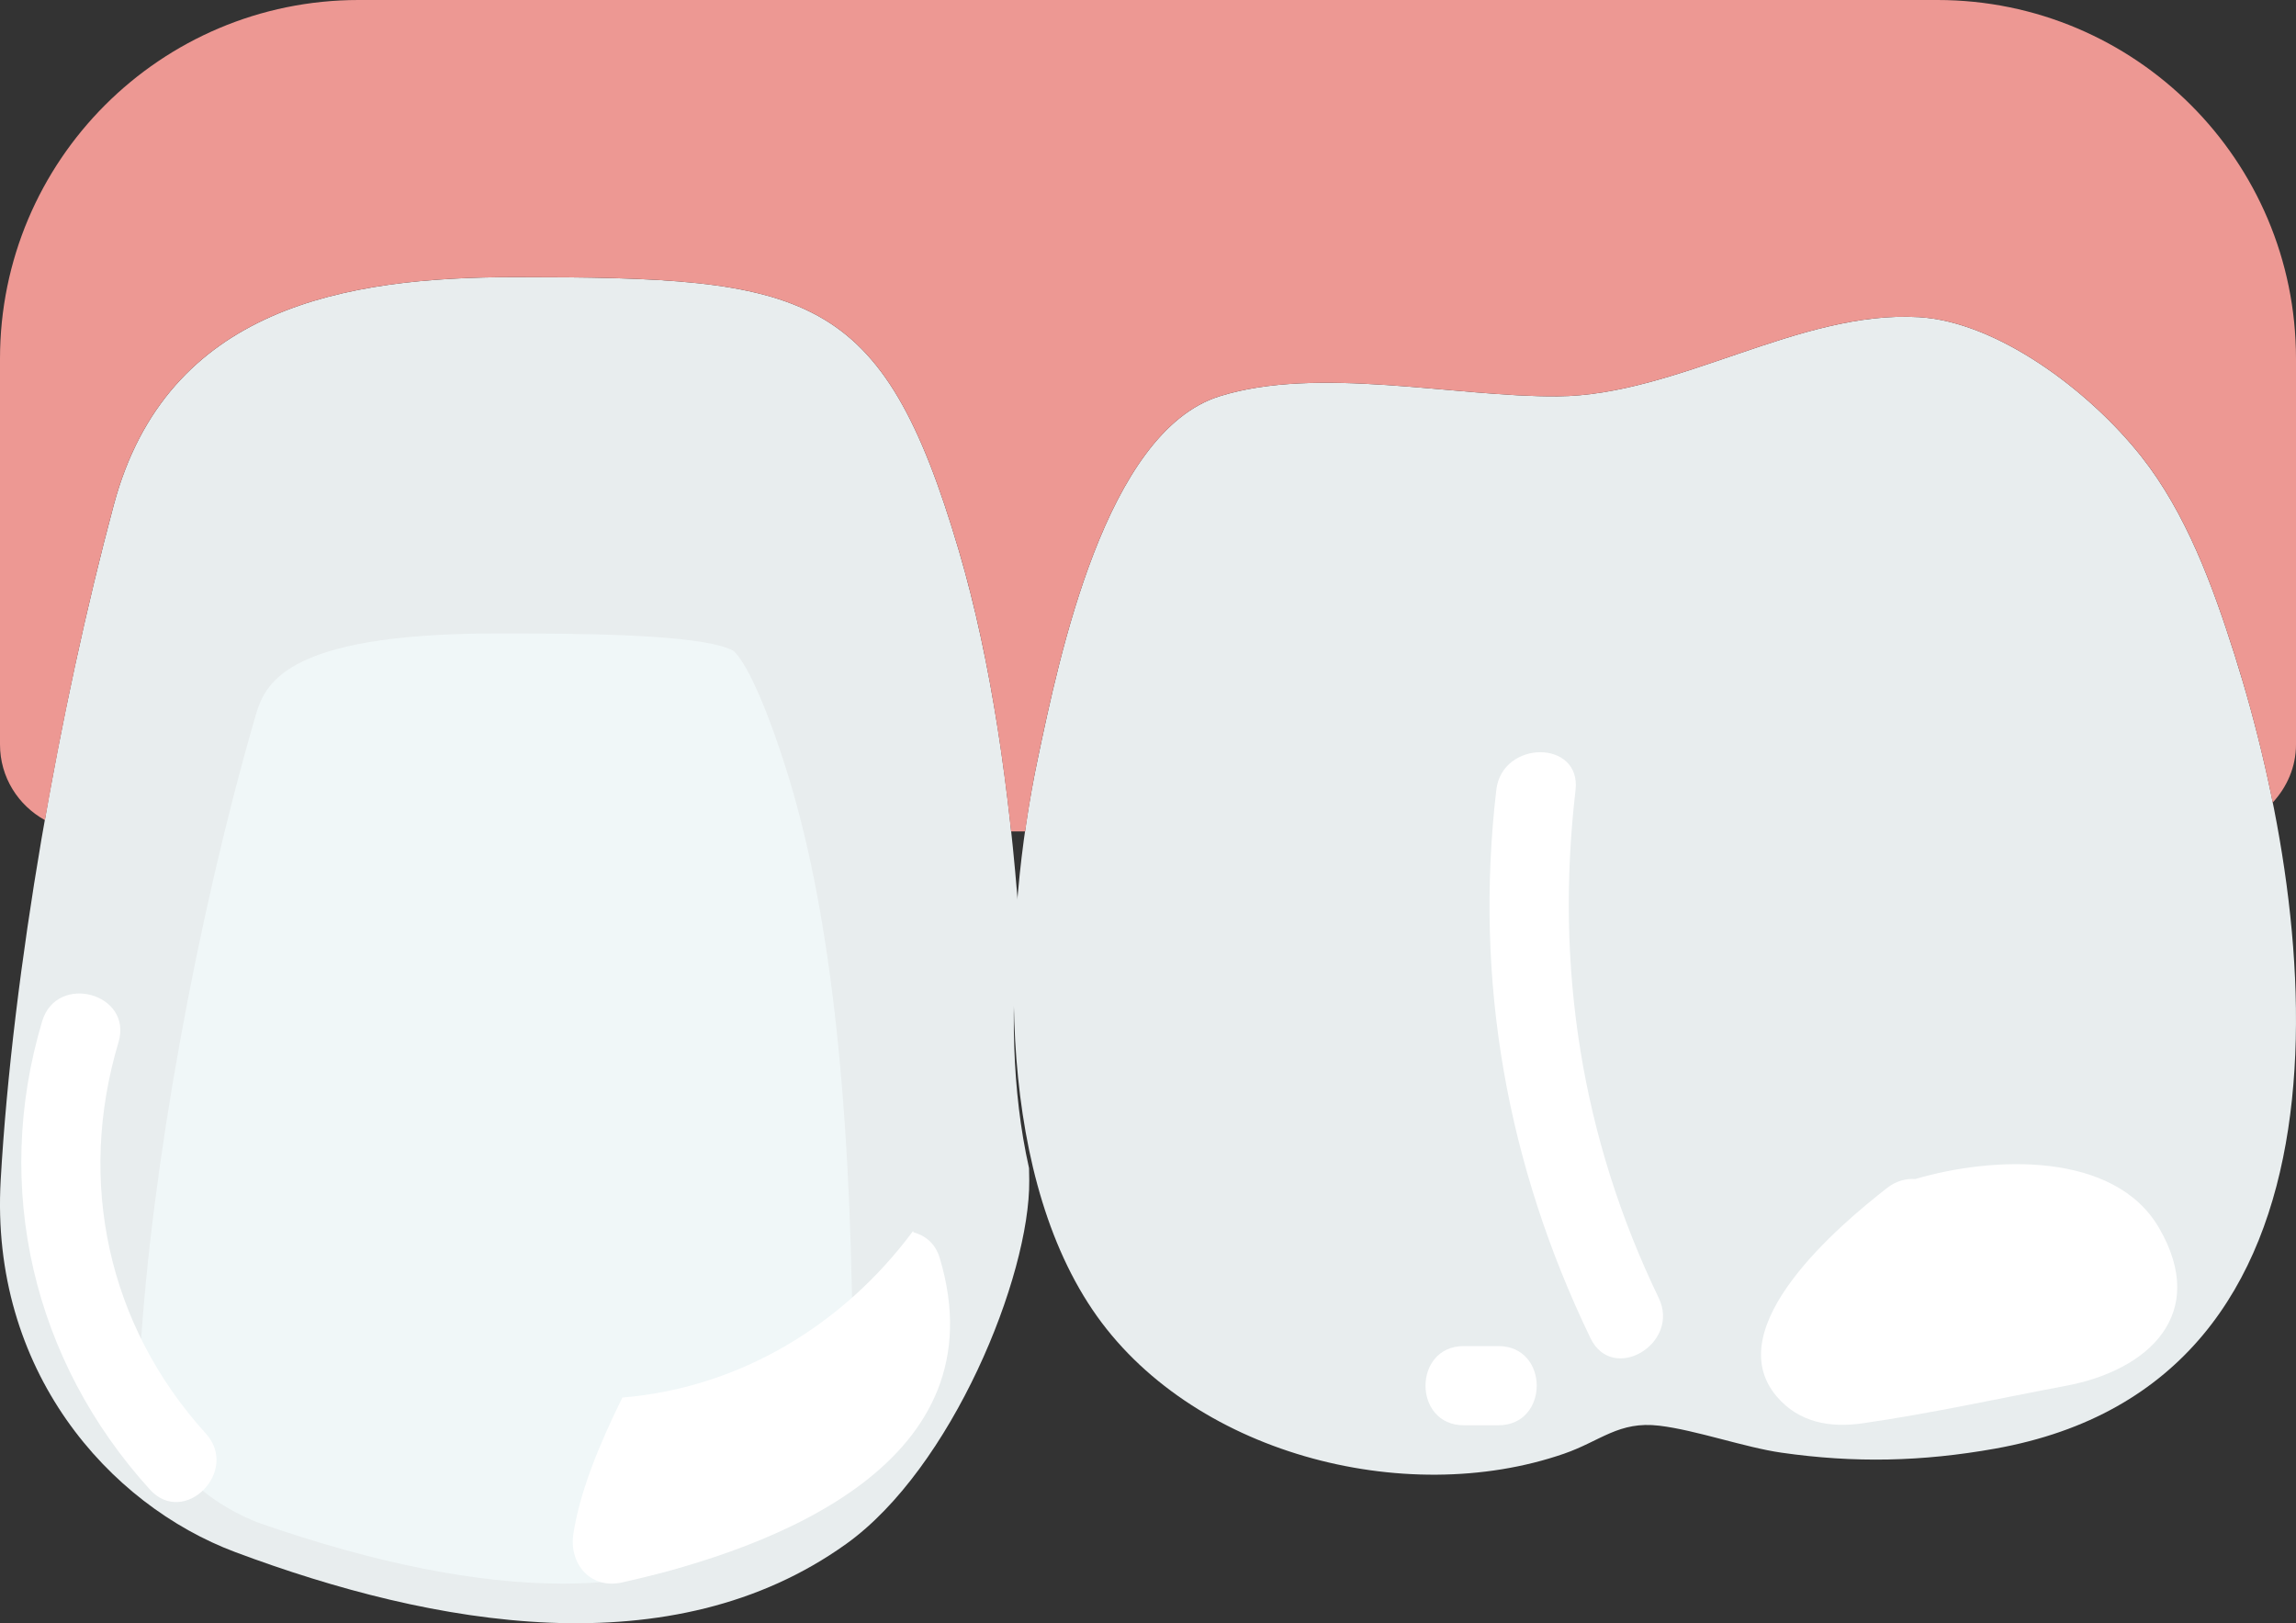 <?xml version="1.0" encoding="UTF-8" standalone="no"?>
<svg width="58px" height="41px" viewBox="0 0 58 41" version="1.1" xmlns="http://www.w3.org/2000/svg" xmlns:xlink="http://www.w3.org/1999/xlink" xmlns:sketch="http://www.bohemiancoding.com/sketch/ns">
    <rect x="0" y="0" width="58" height="41" fill="#333333" stroke="none"/>
    <!-- Generator: Sketch 3.2.2 (9983) - http://www.bohemiancoding.com/sketch -->
    <title>34 - Upper Premolar (Flat)</title>
    <desc>Created with Sketch.</desc>
    <defs></defs>
    <g id="Page-1" stroke="none" stroke-width="1" fill="none" fill-rule="evenodd" sketch:type="MSPage">
        <g id="34---Upper-Premolar-(Flat)" sketch:type="MSLayerGroup" transform="translate(-1, 0)">
            <path d="M28.595,33.078 C31.038,36.702 36.476,38.115 40.51,36.718 C41.435,36.398 41.894,35.888 42.917,36.011 C43.835,36.12 45.082,36.561 46,36.692 C47.855,36.958 49.552,36.919 51.395,36.591 C60.883,34.9 59.641,23.446 57.448,16.536 C56.898,14.804 56.23,12.966 55.089,11.526 C53.752,9.838 51.433,8.126 49.477,8.011 C46.437,7.831 43.39,9.988 40.344,10.011 C37.761,10.03 34.279,9.23 31.802,10.011 C28.922,10.918 27.753,16.627 27.221,19.138 C26.342,23.292 26.104,29.383 28.595,33.078" id="Fill-1616" fill="#E8EDEE" sketch:type="MSShapeGroup"></path>
            <path d="M26.995,29.506 C26.996,29.607 26.999,29.713 27,29.814 C27.02,32.248 25.038,37.09 22.379,38.995 C17.974,42.152 11.957,41.079 6.947,39.205 C3.736,38.003 0.745,34.605 1.017,29.814 C1.319,24.512 2.503,17.863 3.875,12.75 C5.221,7.736 9.761,7 14.009,7 C21.424,7 23.28,7.314 25.224,13.913 C26.056,16.74 26.504,19.988 26.744,23.214 C26.523,25.363 26.553,27.54 26.995,29.506" id="Fill-1617" fill="#E8EDEE" sketch:type="MSShapeGroup"></path>
            <path d="M49.939,0 L10.061,0 C5.057,0 1,4.057 1,9.061 L1,18.806 C1,19.632 1.46,20.343 2.135,20.715 C2.626,17.921 3.227,15.163 3.875,12.75 C5.221,7.736 9.761,7 14.009,7 C21.424,7 23.28,7.314 25.224,13.913 C25.866,16.092 26.275,18.523 26.541,21 L26.896,21 C26.989,20.35 27.097,19.723 27.221,19.138 C27.753,16.627 28.922,10.918 31.802,10.011 C34.279,9.23 37.761,10.03 40.344,10.011 C43.39,9.988 46.437,7.831 49.477,8.011 C51.433,8.126 53.752,9.838 55.089,11.525 C56.23,12.965 56.898,14.804 57.448,16.536 C57.81,17.678 58.145,18.946 58.412,20.271 C58.769,19.883 59,19.376 59,18.806 L59,9.061 C59,4.057 54.943,0 49.939,0" id="Fill-1618" fill="#ED9893" sketch:type="MSShapeGroup"></path>
            <path d="M15.217,40 C13.052,40 10.483,39.489 7.584,38.481 C7.252,38.366 4.354,37.267 4.547,34.118 C4.83,29.506 5.965,23.233 7.438,18.139 C7.669,17.339 8.056,16 13.547,16 C15.465,16 18.675,16 19.513,16.43 C19.517,16.433 19.996,16.705 20.859,19.424 C21.932,22.81 22.482,27.53 22.538,33.857 C22.487,34.976 21.055,37.992 19.792,38.832 C18.611,39.618 17.114,40 15.217,40" id="Fill-2635" fill="#F0F7F8" sketch:type="MSShapeGroup"></path>
            <path d="M6.199,36.208 C3.723,33.48 2.94,29.846 3.993,26.328 C4.364,25.089 2.433,24.564 2.065,25.796 C0.805,30.006 1.839,34.377 4.785,37.622 C5.654,38.579 7.064,37.161 6.199,36.208" id="Fill-2636" fill="#FFFFFF" sketch:type="MSShapeGroup"></path>
            <path d="M24.076,31.126 C24.071,31.115 24.069,31.104 24.065,31.094 C22.299,33.472 19.682,35.054 16.722,35.3 C16.115,36.528 15.643,37.706 15.485,38.74 C15.369,39.498 15.914,40.149 16.715,39.97 C20.661,39.092 26.279,36.907 24.739,31.775 C24.627,31.401 24.367,31.205 24.076,31.126" id="Fill-2637" fill="#FFFFFF" sketch:type="MSShapeGroup"></path>
            <path d="M45.883,35.274 C46.439,35.927 47.222,36.07 48.048,35.951 C49.768,35.704 51.477,35.325 53.185,35.004 C55.269,34.614 56.806,33.199 55.542,31.018 C54.414,29.073 51.345,29.202 49.384,29.78 C49.147,29.766 48.9,29.827 48.673,30.004 C47.497,30.92 44.391,33.522 45.883,35.274" id="Fill-2641" fill="#FFFFFF" sketch:type="MSShapeGroup"></path>
            <path d="M38.852,34 L37.977,34 C36.688,34 36.688,36 37.977,36 L38.852,36 C40.142,36 40.142,34 38.852,34" id="Fill-2642" fill="#FFFFFF" sketch:type="MSShapeGroup"></path>
            <path d="M38.799,19.95 C38.235,24.782 39.069,29.425 41.177,33.799 C41.737,34.96 43.457,33.939 42.901,32.783 C40.946,28.728 40.279,24.422 40.8,19.96 C40.95,18.678 38.947,18.685 38.799,19.95" id="Fill-2643" fill="#FFFFFF" sketch:type="MSShapeGroup"></path>
        </g>
    </g>
</svg>